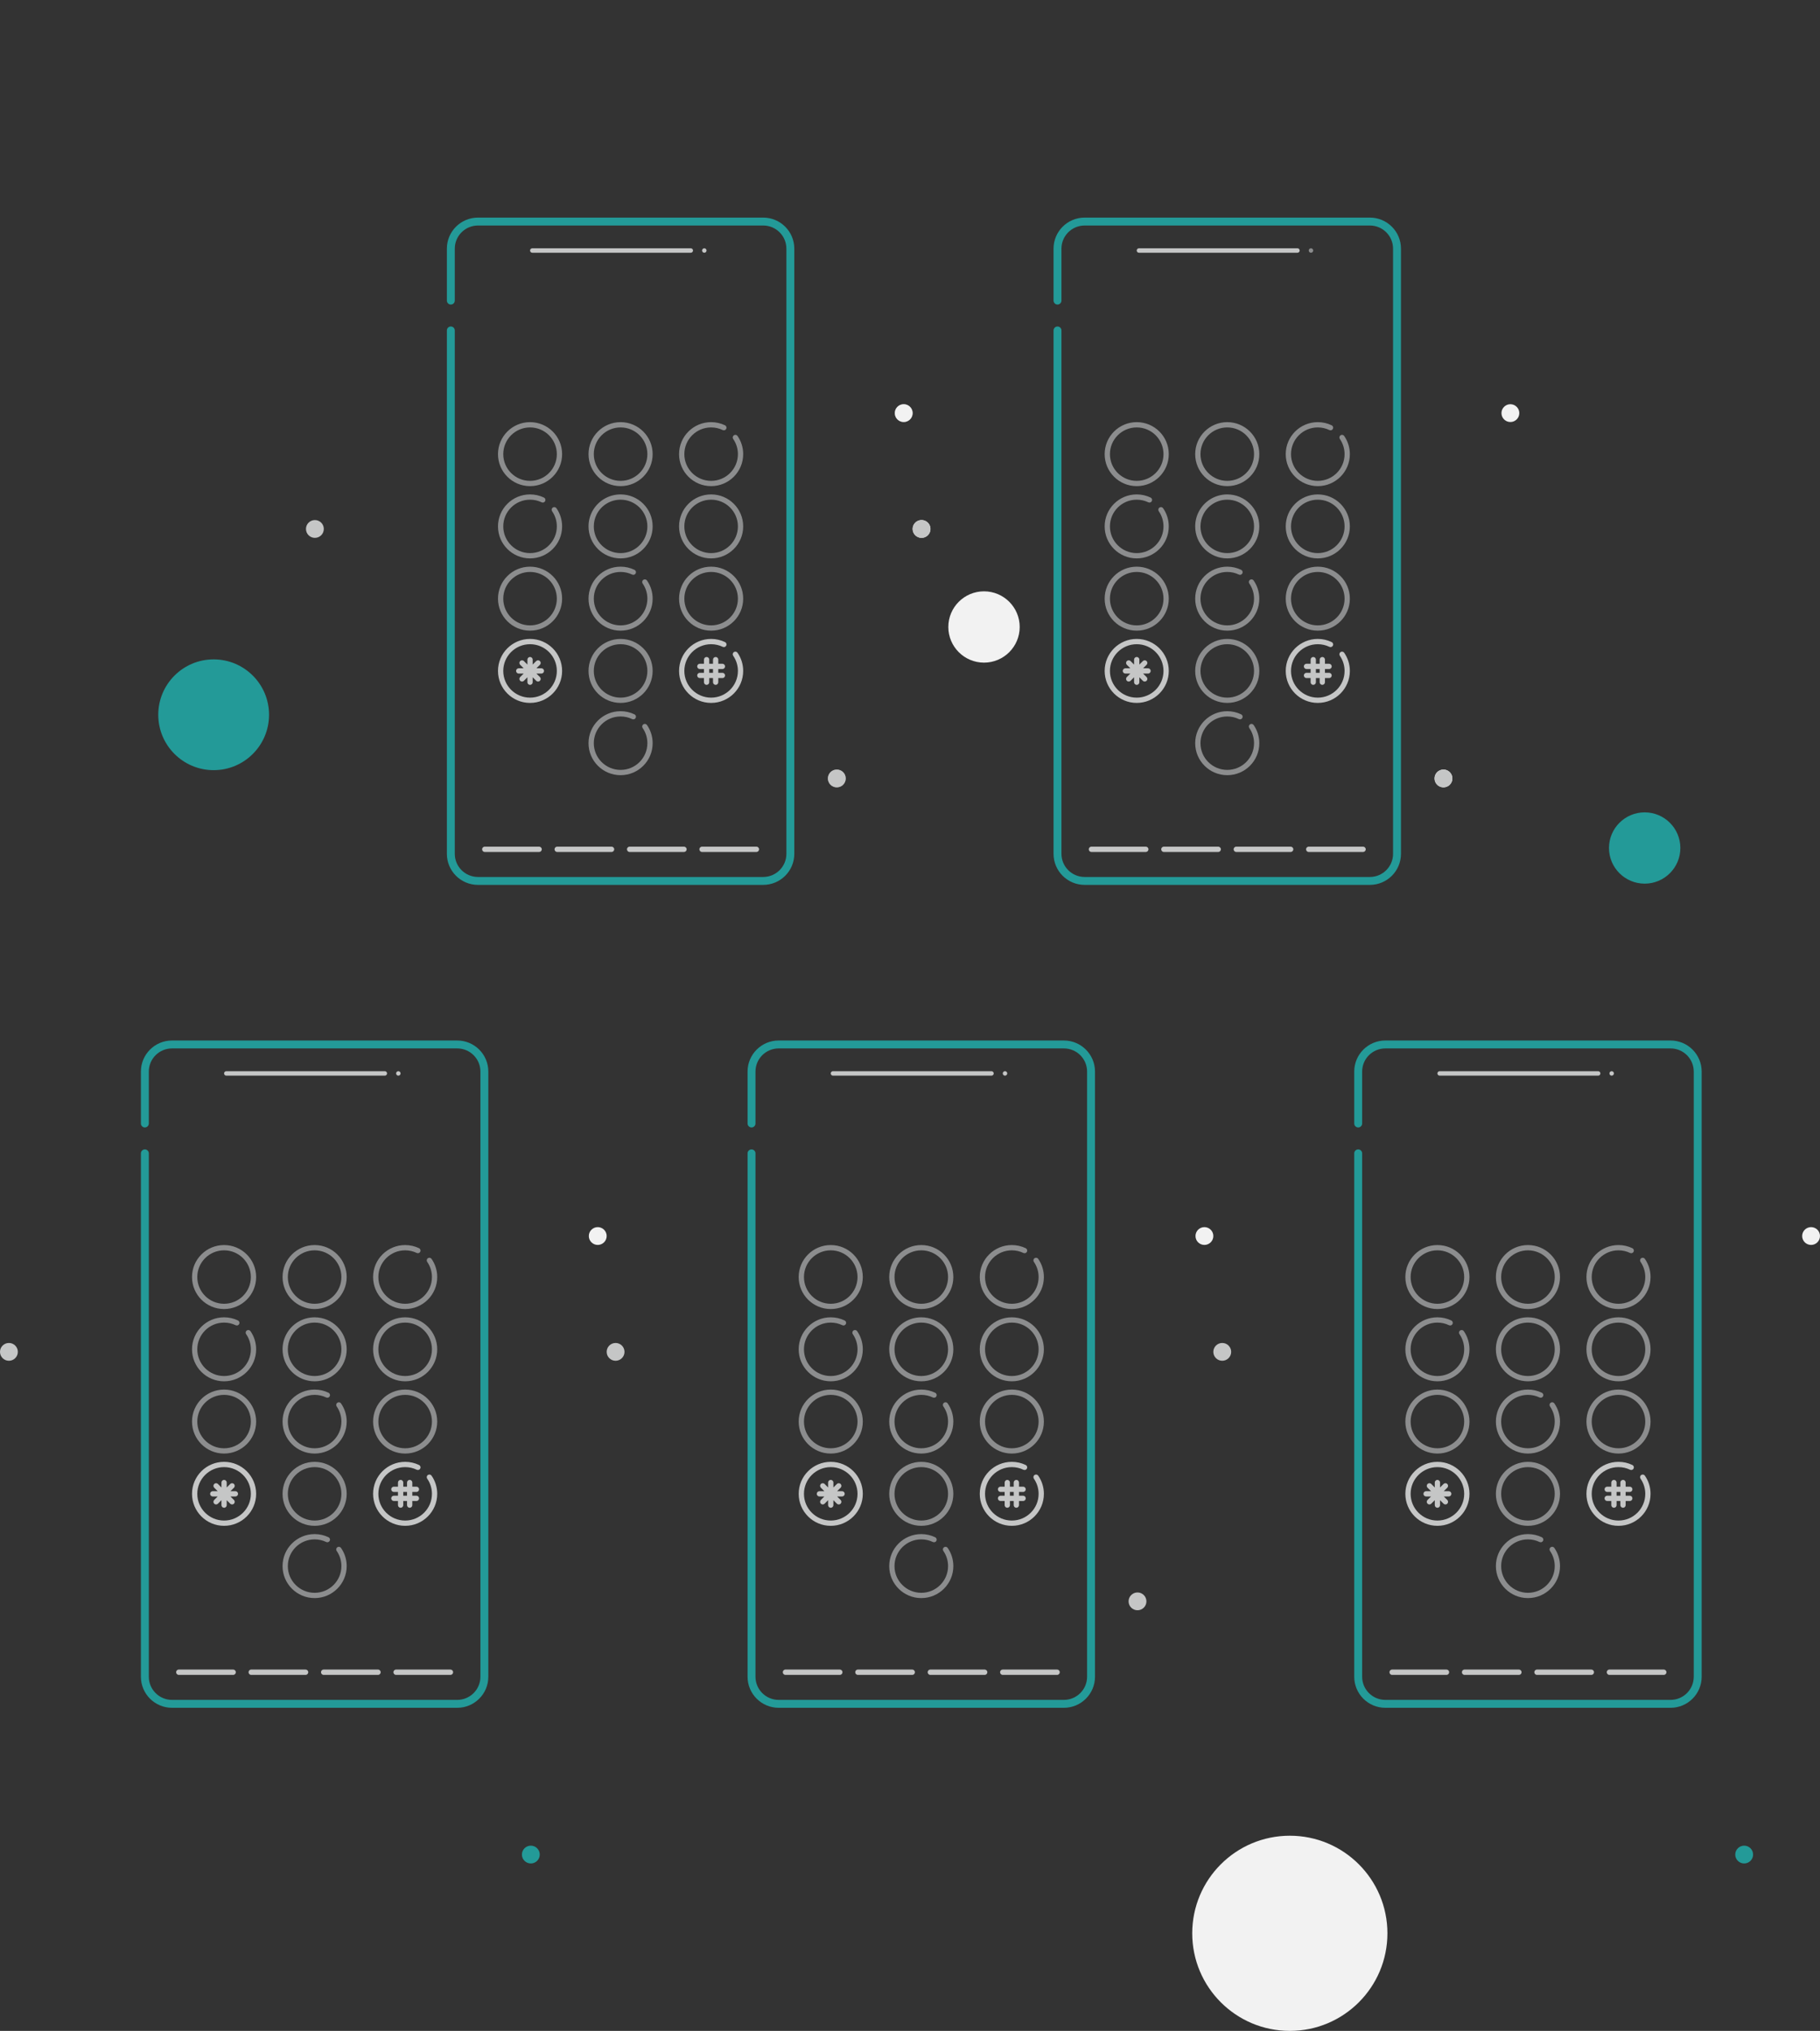 <?xml version="1.0" encoding="UTF-8"?>
<svg width="345px" height="385px" viewBox="0 0 345 385" version="1.1" xmlns="http://www.w3.org/2000/svg" xmlns:xlink="http://www.w3.org/1999/xlink">
    <rect x="0" y="0" width="345" height="385" fill="#333333" stroke="none"/>
    <!-- Generator: Sketch 60 (88103) - https://sketch.com -->
    <title>Illustration / Flow /  Desktop / 5 mobile numbers Activated</title>
    <desc>Created with Sketch.</desc>
    <g id="Illustration-/-Flow-/--Desktop-/-5-mobile-numbers-Activated" stroke="none" stroke-width="1" fill="none" fill-rule="evenodd">
        <path d="M330.625,349.885 C331.559,349.885 332.316,350.641 332.316,351.572 C332.316,352.504 331.559,353.26 330.625,353.26 C329.691,353.26 328.934,352.504 328.934,351.572 C328.934,350.641 329.691,349.885 330.625,349.885 Z M100.625,349.885 C101.559,349.885 102.316,350.641 102.316,351.572 C102.316,352.504 101.559,353.26 100.625,353.26 C99.691,353.26 98.934,352.504 98.934,351.572 C98.934,350.641 99.691,349.885 100.625,349.885 Z M86.67,197.25 C89.927,197.25 92.568,199.885 92.568,203.137 L92.568,203.137 L92.568,317.863 C92.568,321.115 89.927,323.75 86.67,323.75 L86.67,323.75 L32.608,323.75 C29.351,323.75 26.71,321.115 26.71,317.863 L26.71,317.863 L26.71,218.643 C26.71,218.229 27.045,217.893 27.46,217.893 C27.874,217.893 28.21,218.229 28.21,218.643 L28.21,218.643 L28.21,317.863 C28.21,320.285 30.179,322.25 32.608,322.25 L32.608,322.25 L86.67,322.25 C89.099,322.25 91.068,320.285 91.068,317.863 L91.068,317.863 L91.068,203.137 C91.068,200.715 89.099,198.75 86.67,198.75 L86.67,198.75 L32.608,198.75 C30.179,198.75 28.21,200.715 28.21,203.137 L28.21,203.137 L28.21,212.983 C28.21,213.397 27.874,213.733 27.46,213.733 C27.045,213.733 26.71,213.397 26.71,212.983 L26.71,212.983 L26.71,203.137 C26.71,199.885 29.351,197.25 32.608,197.25 L32.608,197.25 Z M201.67,197.25 C204.927,197.25 207.568,199.885 207.568,203.137 L207.568,203.137 L207.568,317.863 C207.568,321.115 204.927,323.75 201.67,323.75 L201.67,323.75 L147.608,323.75 C144.351,323.75 141.71,321.115 141.71,317.863 L141.71,317.863 L141.71,218.643 C141.71,218.229 142.045,217.893 142.46,217.893 C142.874,217.893 143.21,218.229 143.21,218.643 L143.21,218.643 L143.21,317.863 C143.21,320.285 145.179,322.25 147.608,322.25 L147.608,322.25 L201.67,322.25 C204.099,322.25 206.068,320.285 206.068,317.863 L206.068,317.863 L206.068,203.137 C206.068,200.715 204.099,198.75 201.67,198.75 L201.67,198.75 L147.608,198.75 C145.179,198.75 143.21,200.715 143.21,203.137 L143.21,203.137 L143.21,212.983 C143.21,213.397 142.874,213.733 142.46,213.733 C142.045,213.733 141.71,213.397 141.71,212.983 L141.71,212.983 L141.71,203.137 C141.71,199.885 144.351,197.25 147.608,197.25 L147.608,197.25 Z M316.67,197.25 C319.927,197.25 322.568,199.885 322.568,203.137 L322.568,203.137 L322.568,317.863 C322.568,321.115 319.927,323.75 316.67,323.75 L316.67,323.75 L262.608,323.75 C259.351,323.75 256.71,321.115 256.71,317.863 L256.71,317.863 L256.71,218.643 C256.71,218.229 257.045,217.893 257.46,217.893 C257.874,217.893 258.21,218.229 258.21,218.643 L258.21,218.643 L258.21,317.863 C258.21,320.285 260.179,322.25 262.608,322.25 L262.608,322.25 L316.67,322.25 C319.099,322.25 321.068,320.285 321.068,317.863 L321.068,317.863 L321.068,203.137 C321.068,200.715 319.099,198.75 316.67,198.75 L316.67,198.75 L262.608,198.75 C260.179,198.75 258.21,200.715 258.21,203.137 L258.21,203.137 L258.21,212.983 C258.21,213.397 257.874,213.733 257.46,213.733 C257.045,213.733 256.71,213.397 256.71,212.983 L256.71,212.983 L256.71,203.137 C256.71,199.885 259.351,197.25 262.608,197.25 L262.608,197.25 Z M259.67,41.25 C262.927,41.25 265.568,43.885 265.568,47.137 L265.568,47.137 L265.568,161.863 C265.568,165.115 262.927,167.75 259.67,167.75 L259.67,167.75 L205.608,167.75 C202.351,167.75 199.71,165.115 199.71,161.863 L199.71,161.863 L199.71,62.643 C199.71,62.229 200.045,61.893 200.46,61.893 C200.874,61.893 201.21,62.229 201.21,62.643 L201.21,62.643 L201.21,161.863 C201.21,164.285 203.179,166.25 205.608,166.25 L205.608,166.25 L259.67,166.25 C262.099,166.25 264.068,164.285 264.068,161.863 L264.068,161.863 L264.068,47.137 C264.068,44.715 262.099,42.75 259.67,42.75 L259.67,42.75 L205.608,42.75 C203.179,42.75 201.21,44.715 201.21,47.137 L201.21,47.137 L201.21,56.983 C201.21,57.397 200.874,57.733 200.46,57.733 C200.045,57.733 199.71,57.397 199.71,56.983 L199.71,56.983 L199.71,47.137 C199.71,43.885 202.351,41.25 205.608,41.25 L205.608,41.25 Z M144.67,41.25 C147.927,41.25 150.568,43.885 150.568,47.137 L150.568,47.137 L150.568,161.863 C150.568,165.115 147.927,167.75 144.67,167.75 L144.67,167.75 L90.608,167.75 C87.351,167.75 84.71,165.115 84.71,161.863 L84.71,161.863 L84.71,62.643 C84.71,62.229 85.045,61.893 85.46,61.893 C85.874,61.893 86.21,62.229 86.21,62.643 L86.21,62.643 L86.21,161.863 C86.21,164.285 88.179,166.25 90.608,166.25 L90.608,166.25 L144.67,166.25 C147.099,166.25 149.068,164.285 149.068,161.863 L149.068,161.863 L149.068,47.137 C149.068,44.715 147.099,42.75 144.67,42.75 L144.67,42.75 L90.608,42.75 C88.179,42.75 86.21,44.715 86.21,47.137 L86.21,47.137 L86.21,56.983 C86.21,57.397 85.874,57.733 85.46,57.733 C85.045,57.733 84.71,57.397 84.71,56.983 L84.71,56.983 L84.71,47.137 C84.71,43.885 87.351,41.25 90.608,41.25 L90.608,41.25 Z M311.765,154 C315.501,154 318.529,157.025 318.529,160.757 C318.529,164.488 315.501,167.514 311.765,167.514 C308.029,167.514 305,164.488 305,160.757 C305,157.025 308.029,154 311.765,154 Z M40.5,125 C46.299,125 51,129.701 51,135.5 C51,141.299 46.299,146 40.5,146 C34.701,146 30,141.299 30,135.5 C30,129.701 34.701,125 40.5,125 Z" id="Combined-Shape" fill="#239A98"></path>
        <path d="M158.625,145.885 C159.559,145.885 160.316,146.641 160.316,147.572 C160.316,148.504 159.559,149.26 158.625,149.26 C157.691,149.26 156.934,148.504 156.934,147.572 C156.934,146.641 157.691,145.885 158.625,145.885 Z M171.309,76.628 C172.243,76.628 173,77.384 173,78.316 C173,79.248 172.243,80.003 171.309,80.003 C170.375,80.003 169.618,79.248 169.618,78.316 C169.618,77.384 170.375,76.628 171.309,76.628 Z" id="Oval-Copy-14" fill="#8C8D8E"></path>
        <path d="M244.5,348 C254.717,348 263,356.283 263,366.5 C263,376.717 254.717,385 244.5,385 C234.283,385 226,376.717 226,366.5 C226,356.283 234.283,348 244.5,348 Z M228.309,232.628 C229.243,232.628 230,233.384 230,234.316 C230,235.248 229.243,236.003 228.309,236.003 C227.375,236.003 226.618,235.248 226.618,234.316 C226.618,233.384 227.375,232.628 228.309,232.628 Z M113.309,232.628 C114.243,232.628 115,233.384 115,234.316 C115,235.248 114.243,236.003 113.309,236.003 C112.375,236.003 111.618,235.248 111.618,234.316 C111.618,233.384 112.375,232.628 113.309,232.628 Z M343.309,232.628 C344.243,232.628 345,233.384 345,234.316 C345,235.248 344.243,236.003 343.309,236.003 C342.375,236.003 341.618,235.248 341.618,234.316 C341.618,233.384 342.375,232.628 343.309,232.628 Z M273.625,145.885 C274.559,145.885 275.316,146.641 275.316,147.572 C275.316,148.504 274.559,149.26 273.625,149.26 C272.691,149.26 271.934,148.504 271.934,147.572 C271.934,146.641 272.691,145.885 273.625,145.885 Z M186.529,112.101 C190.265,112.101 193.294,115.126 193.294,118.858 C193.294,122.59 190.265,125.615 186.529,125.615 C182.793,125.615 179.765,122.59 179.765,118.858 C179.765,115.126 182.793,112.101 186.529,112.101 Z M174.691,98.588 C175.625,98.588 176.382,99.343 176.382,100.275 C176.382,101.207 175.625,101.963 174.691,101.963 C173.757,101.963 173,101.207 173,100.275 C173,99.343 173.757,98.588 174.691,98.588 Z M286.309,76.628 L286.455,76.635 C287.32,76.708 288,77.433 288,78.316 C288,79.248 287.243,80.003 286.309,80.003 L286.309,80.003 C285.375,80.003 284.618,79.248 284.618,78.316 C284.618,77.384 285.375,76.628 286.309,76.628 Z M171.309,76.628 C172.243,76.628 173,77.384 173,78.316 C173,79.248 172.243,80.003 171.309,80.003 C170.375,80.003 169.618,79.248 169.618,78.316 C169.618,77.384 170.375,76.628 171.309,76.628 Z" id="Combined-Shape" fill="#F2F2F2"></path>
        <path d="M59.639,290.822 C60.563,290.822 61.458,291.028 62.273,291.42 C62.522,291.539 62.627,291.838 62.507,292.087 C62.388,292.336 62.089,292.441 61.84,292.321 C61.16,291.994 60.412,291.822 59.639,291.822 C56.834,291.822 54.561,294.09 54.561,296.887 C54.561,299.684 56.834,301.952 59.639,301.952 C62.444,301.952 64.717,299.684 64.717,296.887 C64.717,295.845 64.401,294.851 63.82,294.012 C63.663,293.785 63.72,293.474 63.947,293.317 C64.174,293.16 64.485,293.216 64.643,293.443 C65.338,294.448 65.717,295.64 65.717,296.887 C65.717,300.237 62.995,302.952 59.639,302.952 C56.283,302.952 53.561,300.237 53.561,296.887 C53.561,293.537 56.283,290.822 59.639,290.822 Z M289.639,290.822 C290.563,290.822 291.458,291.028 292.273,291.42 C292.522,291.539 292.627,291.838 292.507,292.087 C292.388,292.336 292.089,292.441 291.84,292.321 C291.16,291.994 290.412,291.822 289.639,291.822 C286.834,291.822 284.561,294.09 284.561,296.887 C284.561,299.684 286.834,301.952 289.639,301.952 C292.444,301.952 294.717,299.684 294.717,296.887 C294.717,295.845 294.401,294.851 293.82,294.012 C293.663,293.785 293.72,293.474 293.947,293.317 C294.174,293.16 294.485,293.216 294.643,293.443 C295.338,294.448 295.717,295.64 295.717,296.887 C295.717,300.237 292.995,302.952 289.639,302.952 C286.283,302.952 283.561,300.237 283.561,296.887 C283.561,293.537 286.283,290.822 289.639,290.822 Z M174.639,290.822 C175.563,290.822 176.458,291.028 177.273,291.42 C177.522,291.539 177.627,291.838 177.507,292.087 C177.388,292.336 177.089,292.441 176.84,292.321 C176.16,291.994 175.412,291.822 174.639,291.822 C171.834,291.822 169.561,294.09 169.561,296.887 C169.561,299.684 171.834,301.952 174.639,301.952 C177.444,301.952 179.717,299.684 179.717,296.887 C179.717,295.845 179.401,294.851 178.82,294.012 C178.663,293.785 178.72,293.474 178.947,293.317 C179.174,293.16 179.485,293.216 179.643,293.443 C180.338,294.448 180.717,295.64 180.717,296.887 C180.717,300.237 177.995,302.952 174.639,302.952 C171.283,302.952 168.561,300.237 168.561,296.887 C168.561,293.537 171.283,290.822 174.639,290.822 Z M174.639,277.123 C177.995,277.123 180.717,279.838 180.717,283.188 C180.717,286.538 177.995,289.253 174.639,289.253 C171.283,289.253 168.561,286.538 168.561,283.188 C168.561,279.838 171.283,277.123 174.639,277.123 Z M289.639,277.123 C292.995,277.123 295.717,279.838 295.717,283.188 C295.717,286.538 292.995,289.253 289.639,289.253 C286.283,289.253 283.561,286.538 283.561,283.188 C283.561,279.838 286.283,277.123 289.639,277.123 Z M59.639,277.123 C62.995,277.123 65.717,279.838 65.717,283.188 C65.717,286.538 62.995,289.253 59.639,289.253 C56.283,289.253 53.561,286.538 53.561,283.188 C53.561,279.838 56.283,277.123 59.639,277.123 Z M59.639,278.123 C56.834,278.123 54.561,280.391 54.561,283.188 C54.561,285.985 56.834,288.253 59.639,288.253 C62.444,288.253 64.717,285.985 64.717,283.188 C64.717,280.391 62.444,278.123 59.639,278.123 Z M174.639,278.123 C171.834,278.123 169.561,280.391 169.561,283.188 C169.561,285.985 171.834,288.253 174.639,288.253 C177.444,288.253 179.717,285.985 179.717,283.188 C179.717,280.391 177.444,278.123 174.639,278.123 Z M289.639,278.123 C286.834,278.123 284.561,280.391 284.561,283.188 C284.561,285.985 286.834,288.253 289.639,288.253 C292.444,288.253 294.717,285.985 294.717,283.188 C294.717,280.391 292.444,278.123 289.639,278.123 Z M289.639,263.425 C290.563,263.425 291.458,263.631 292.273,264.023 C292.522,264.142 292.627,264.441 292.507,264.69 C292.388,264.939 292.089,265.043 291.84,264.924 C291.16,264.597 290.412,264.425 289.639,264.425 C286.834,264.425 284.561,266.693 284.561,269.49 C284.561,272.287 286.834,274.555 289.639,274.555 C292.444,274.555 294.717,272.287 294.717,269.49 C294.717,268.448 294.401,267.454 293.82,266.615 C293.663,266.388 293.72,266.077 293.947,265.919 C294.174,265.762 294.485,265.819 294.643,266.046 C295.338,267.051 295.717,268.243 295.717,269.49 C295.717,272.84 292.995,275.555 289.639,275.555 C286.283,275.555 283.561,272.84 283.561,269.49 C283.561,266.14 286.283,263.425 289.639,263.425 Z M306.801,263.425 C310.158,263.425 312.879,266.14 312.879,269.49 C312.879,272.84 310.158,275.555 306.801,275.555 C303.445,275.555 300.724,272.84 300.724,269.49 C300.724,266.14 303.445,263.425 306.801,263.425 Z M174.639,263.425 C175.563,263.425 176.458,263.631 177.273,264.023 C177.522,264.142 177.627,264.441 177.507,264.69 C177.388,264.939 177.089,265.043 176.84,264.924 C176.16,264.597 175.412,264.425 174.639,264.425 C171.834,264.425 169.561,266.693 169.561,269.49 C169.561,272.287 171.834,274.555 174.639,274.555 C177.444,274.555 179.717,272.287 179.717,269.49 C179.717,268.448 179.401,267.454 178.82,266.615 C178.663,266.388 178.72,266.077 178.947,265.919 C179.174,265.762 179.485,265.819 179.643,266.046 C180.338,267.051 180.717,268.243 180.717,269.49 C180.717,272.84 177.995,275.555 174.639,275.555 C171.283,275.555 168.561,272.84 168.561,269.49 C168.561,266.14 171.283,263.425 174.639,263.425 Z M191.801,263.425 C195.158,263.425 197.879,266.14 197.879,269.49 C197.879,272.84 195.158,275.555 191.801,275.555 C188.445,275.555 185.724,272.84 185.724,269.49 C185.724,266.14 188.445,263.425 191.801,263.425 Z M157.477,263.425 C160.833,263.425 163.554,266.14 163.554,269.49 C163.554,272.84 160.833,275.555 157.477,275.555 C154.12,275.555 151.399,272.84 151.399,269.49 C151.399,266.14 154.12,263.425 157.477,263.425 Z M42.477,263.425 C45.833,263.425 48.554,266.14 48.554,269.49 C48.554,272.84 45.833,275.555 42.477,275.555 C39.12,275.555 36.399,272.84 36.399,269.49 C36.399,266.14 39.12,263.425 42.477,263.425 Z M76.801,263.425 C80.158,263.425 82.879,266.14 82.879,269.49 C82.879,272.84 80.158,275.555 76.801,275.555 C73.445,275.555 70.724,272.84 70.724,269.49 C70.724,266.14 73.445,263.425 76.801,263.425 Z M272.477,263.425 C275.833,263.425 278.554,266.14 278.554,269.49 C278.554,272.84 275.833,275.555 272.477,275.555 C269.12,275.555 266.399,272.84 266.399,269.49 C266.399,266.14 269.12,263.425 272.477,263.425 Z M59.639,263.425 C60.563,263.425 61.458,263.631 62.273,264.023 C62.522,264.142 62.627,264.441 62.507,264.69 C62.388,264.939 62.089,265.043 61.84,264.924 C61.16,264.597 60.412,264.425 59.639,264.425 C56.834,264.425 54.561,266.693 54.561,269.49 C54.561,272.287 56.834,274.555 59.639,274.555 C62.444,274.555 64.717,272.287 64.717,269.49 C64.717,268.448 64.401,267.454 63.82,266.615 C63.663,266.388 63.72,266.077 63.947,265.919 C64.174,265.762 64.485,265.819 64.643,266.046 C65.338,267.051 65.717,268.243 65.717,269.49 C65.717,272.84 62.995,275.555 59.639,275.555 C56.283,275.555 53.561,272.84 53.561,269.49 C53.561,266.14 56.283,263.425 59.639,263.425 Z M191.801,264.425 C188.997,264.425 186.724,266.693 186.724,269.49 C186.724,272.287 188.997,274.555 191.801,274.555 C194.606,274.555 196.879,272.287 196.879,269.49 C196.879,266.693 194.606,264.425 191.801,264.425 Z M157.477,264.425 C154.672,264.425 152.399,266.693 152.399,269.49 C152.399,272.287 154.672,274.555 157.477,274.555 C160.281,274.555 162.554,272.287 162.554,269.49 C162.554,266.693 160.281,264.425 157.477,264.425 Z M42.477,264.425 C39.672,264.425 37.399,266.693 37.399,269.49 C37.399,272.287 39.672,274.555 42.477,274.555 C45.281,274.555 47.554,272.287 47.554,269.49 C47.554,266.693 45.281,264.425 42.477,264.425 Z M76.801,264.425 C73.997,264.425 71.724,266.693 71.724,269.49 C71.724,272.287 73.997,274.555 76.801,274.555 C79.606,274.555 81.879,272.287 81.879,269.49 C81.879,266.693 79.606,264.425 76.801,264.425 Z M272.477,264.425 C269.672,264.425 267.399,266.693 267.399,269.49 C267.399,272.287 269.672,274.555 272.477,274.555 C275.281,274.555 277.554,272.287 277.554,269.49 C277.554,266.693 275.281,264.425 272.477,264.425 Z M306.801,264.425 C303.997,264.425 301.724,266.693 301.724,269.49 C301.724,272.287 303.997,274.555 306.801,274.555 C309.606,274.555 311.879,272.287 311.879,269.49 C311.879,266.693 309.606,264.425 306.801,264.425 Z M174.639,249.726 C177.995,249.726 180.717,252.441 180.717,255.791 C180.717,259.141 177.995,261.856 174.639,261.856 C171.283,261.856 168.561,259.141 168.561,255.791 C168.561,254.816 168.792,253.874 169.229,253.025 C170.262,251.016 172.336,249.726 174.639,249.726 Z M272.477,249.726 C273.401,249.726 274.296,249.932 275.111,250.324 C275.36,250.444 275.465,250.742 275.345,250.991 C275.225,251.24 274.927,251.345 274.678,251.225 C273.997,250.898 273.25,250.726 272.477,250.726 C269.672,250.726 267.399,252.994 267.399,255.791 C267.399,258.588 269.672,260.856 272.477,260.856 C275.281,260.856 277.554,258.588 277.554,255.791 C277.554,254.749 277.239,253.755 276.658,252.917 C276.501,252.69 276.558,252.378 276.785,252.221 C277.012,252.064 277.323,252.12 277.48,252.347 C278.176,253.352 278.554,254.544 278.554,255.791 C278.554,259.141 275.833,261.856 272.477,261.856 C269.12,261.856 266.399,259.141 266.399,255.791 C266.399,252.441 269.12,249.726 272.477,249.726 Z M306.801,249.726 C310.158,249.726 312.879,252.441 312.879,255.791 C312.879,259.141 310.158,261.856 306.801,261.856 C303.445,261.856 300.724,259.141 300.724,255.791 C300.724,252.441 303.445,249.726 306.801,249.726 Z M289.639,249.726 C292.995,249.726 295.717,252.441 295.717,255.791 C295.717,259.141 292.995,261.856 289.639,261.856 C286.283,261.856 283.561,259.141 283.561,255.791 C283.561,254.816 283.792,253.874 284.229,253.025 C285.262,251.016 287.336,249.726 289.639,249.726 Z M191.801,249.726 C195.158,249.726 197.879,252.441 197.879,255.791 C197.879,259.141 195.158,261.856 191.801,261.856 C188.445,261.856 185.724,259.141 185.724,255.791 C185.724,252.441 188.445,249.726 191.801,249.726 Z M157.477,249.726 C158.401,249.726 159.296,249.932 160.111,250.324 C160.36,250.444 160.465,250.742 160.345,250.991 C160.225,251.24 159.927,251.345 159.678,251.225 C158.997,250.898 158.25,250.726 157.477,250.726 C154.672,250.726 152.399,252.994 152.399,255.791 C152.399,258.588 154.672,260.856 157.477,260.856 C160.281,260.856 162.554,258.588 162.554,255.791 C162.554,254.749 162.239,253.755 161.658,252.917 C161.501,252.69 161.558,252.378 161.785,252.221 C162.012,252.064 162.323,252.12 162.48,252.347 C163.176,253.352 163.554,254.544 163.554,255.791 C163.554,259.141 160.833,261.856 157.477,261.856 C154.12,261.856 151.399,259.141 151.399,255.791 C151.399,252.441 154.12,249.726 157.477,249.726 Z M42.477,249.726 C43.401,249.726 44.296,249.932 45.111,250.324 C45.36,250.444 45.465,250.742 45.345,250.991 C45.225,251.24 44.927,251.345 44.678,251.225 C43.997,250.898 43.25,250.726 42.477,250.726 C39.672,250.726 37.399,252.994 37.399,255.791 C37.399,258.588 39.672,260.856 42.477,260.856 C45.281,260.856 47.554,258.588 47.554,255.791 C47.554,254.749 47.239,253.755 46.658,252.917 C46.501,252.69 46.558,252.378 46.785,252.221 C47.012,252.064 47.323,252.12 47.48,252.347 C48.176,253.352 48.554,254.544 48.554,255.791 C48.554,259.141 45.833,261.856 42.477,261.856 C39.12,261.856 36.399,259.141 36.399,255.791 C36.399,252.441 39.12,249.726 42.477,249.726 Z M76.801,249.726 C80.158,249.726 82.879,252.441 82.879,255.791 C82.879,259.141 80.158,261.856 76.801,261.856 C73.445,261.856 70.724,259.141 70.724,255.791 C70.724,252.441 73.445,249.726 76.801,249.726 Z M59.639,249.726 C62.995,249.726 65.717,252.441 65.717,255.791 C65.717,259.141 62.995,261.856 59.639,261.856 C56.283,261.856 53.561,259.141 53.561,255.791 C53.561,254.816 53.792,253.874 54.229,253.025 C55.262,251.016 57.336,249.726 59.639,249.726 Z M174.639,250.726 C172.714,250.726 170.981,251.804 170.118,253.482 C169.754,254.191 169.561,254.977 169.561,255.791 C169.561,258.588 171.834,260.856 174.639,260.856 C177.444,260.856 179.717,258.588 179.717,255.791 C179.717,252.994 177.444,250.726 174.639,250.726 Z M306.801,250.726 C303.997,250.726 301.724,252.994 301.724,255.791 C301.724,258.588 303.997,260.856 306.801,260.856 C309.606,260.856 311.879,258.588 311.879,255.791 C311.879,252.994 309.606,250.726 306.801,250.726 Z M289.639,250.726 C287.714,250.726 285.981,251.804 285.118,253.482 C284.754,254.191 284.561,254.977 284.561,255.791 C284.561,258.588 286.834,260.856 289.639,260.856 C292.444,260.856 294.717,258.588 294.717,255.791 C294.717,252.994 292.444,250.726 289.639,250.726 Z M76.801,250.726 C73.997,250.726 71.724,252.994 71.724,255.791 C71.724,258.588 73.997,260.856 76.801,260.856 C79.606,260.856 81.879,258.588 81.879,255.791 C81.879,252.994 79.606,250.726 76.801,250.726 Z M59.639,250.726 C57.714,250.726 55.981,251.804 55.118,253.482 C54.754,254.191 54.561,254.977 54.561,255.791 C54.561,258.588 56.834,260.856 59.639,260.856 C62.444,260.856 64.717,258.588 64.717,255.791 C64.717,252.994 62.444,250.726 59.639,250.726 Z M191.801,250.726 C188.997,250.726 186.724,252.994 186.724,255.791 C186.724,258.588 188.997,260.856 191.801,260.856 C194.606,260.856 196.879,258.588 196.879,255.791 C196.879,252.994 194.606,250.726 191.801,250.726 Z M174.639,236.027 C177.995,236.027 180.717,238.743 180.717,242.092 C180.717,245.442 177.995,248.158 174.639,248.158 C171.283,248.158 168.561,245.442 168.561,242.092 C168.561,238.743 171.283,236.027 174.639,236.027 Z M59.639,236.027 C62.995,236.027 65.717,238.743 65.717,242.092 C65.717,245.442 62.995,248.158 59.639,248.158 C56.283,248.158 53.561,245.442 53.561,242.092 C53.561,238.743 56.283,236.027 59.639,236.027 Z M42.477,236.027 C45.833,236.027 48.554,238.743 48.554,242.092 C48.554,245.442 45.833,248.158 42.477,248.158 C39.12,248.158 36.399,245.442 36.399,242.092 C36.399,238.743 39.12,236.027 42.477,236.027 Z M157.477,236.027 C160.833,236.027 163.554,238.743 163.554,242.092 C163.554,245.442 160.833,248.158 157.477,248.158 C154.12,248.158 151.399,245.442 151.399,242.092 C151.399,238.743 154.12,236.027 157.477,236.027 Z M191.801,236.027 C192.725,236.027 193.621,236.234 194.436,236.625 C194.685,236.745 194.789,237.044 194.67,237.293 C194.55,237.541 194.251,237.646 194.002,237.527 C193.322,237.2 192.574,237.027 191.801,237.027 C188.997,237.027 186.724,239.295 186.724,242.092 C186.724,244.89 188.997,247.158 191.801,247.158 C194.606,247.158 196.879,244.89 196.879,242.092 C196.879,241.05 196.563,240.057 195.983,239.218 C195.826,238.991 195.882,238.679 196.109,238.522 C196.336,238.365 196.648,238.422 196.805,238.649 C197.501,239.653 197.879,240.845 197.879,242.092 C197.879,245.442 195.158,248.158 191.801,248.158 C188.445,248.158 185.724,245.442 185.724,242.092 C185.724,238.743 188.445,236.027 191.801,236.027 Z M306.801,236.027 C307.725,236.027 308.621,236.234 309.436,236.625 C309.685,236.745 309.789,237.044 309.67,237.293 C309.55,237.541 309.251,237.646 309.002,237.527 C308.322,237.2 307.574,237.027 306.801,237.027 C303.997,237.027 301.724,239.295 301.724,242.092 C301.724,244.89 303.997,247.158 306.801,247.158 C309.606,247.158 311.879,244.89 311.879,242.092 C311.879,241.05 311.563,240.057 310.983,239.218 C310.826,238.991 310.882,238.679 311.109,238.522 C311.336,238.365 311.648,238.422 311.805,238.649 C312.501,239.653 312.879,240.845 312.879,242.092 C312.879,245.442 310.158,248.158 306.801,248.158 C303.445,248.158 300.724,245.442 300.724,242.092 C300.724,238.743 303.445,236.027 306.801,236.027 Z M272.477,236.027 C275.833,236.027 278.554,238.743 278.554,242.092 C278.554,245.442 275.833,248.158 272.477,248.158 C269.12,248.158 266.399,245.442 266.399,242.092 C266.399,238.743 269.12,236.027 272.477,236.027 Z M289.639,236.027 C292.995,236.027 295.717,238.743 295.717,242.092 C295.717,245.442 292.995,248.158 289.639,248.158 C286.283,248.158 283.561,245.442 283.561,242.092 C283.561,238.743 286.283,236.027 289.639,236.027 Z M76.801,236.027 C77.725,236.027 78.621,236.234 79.436,236.625 C79.685,236.745 79.789,237.044 79.67,237.293 C79.55,237.541 79.251,237.646 79.002,237.527 C78.322,237.2 77.574,237.027 76.801,237.027 C73.997,237.027 71.724,239.295 71.724,242.092 C71.724,244.89 73.997,247.158 76.801,247.158 C79.606,247.158 81.879,244.89 81.879,242.092 C81.879,241.05 81.563,240.057 80.983,239.218 C80.826,238.991 80.882,238.679 81.109,238.522 C81.336,238.365 81.648,238.422 81.805,238.649 C82.501,239.653 82.879,240.845 82.879,242.092 C82.879,245.442 80.158,248.158 76.801,248.158 C73.445,248.158 70.724,245.442 70.724,242.092 C70.724,238.743 73.445,236.027 76.801,236.027 Z M272.477,237.027 C269.672,237.027 267.399,239.295 267.399,242.092 C267.399,244.89 269.672,247.158 272.477,247.158 C275.281,247.158 277.554,244.89 277.554,242.092 C277.554,239.295 275.281,237.027 272.477,237.027 Z M289.639,237.027 C286.834,237.027 284.561,239.295 284.561,242.092 C284.561,244.89 286.834,247.158 289.639,247.158 C292.444,247.158 294.717,244.89 294.717,242.092 C294.717,239.295 292.444,237.027 289.639,237.027 Z M59.639,237.027 C56.834,237.027 54.561,239.295 54.561,242.092 C54.561,244.89 56.834,247.158 59.639,247.158 C62.444,247.158 64.717,244.89 64.717,242.092 C64.717,239.295 62.444,237.027 59.639,237.027 Z M42.477,237.027 C39.672,237.027 37.399,239.295 37.399,242.092 C37.399,244.89 39.672,247.158 42.477,247.158 C45.281,247.158 47.554,244.89 47.554,242.092 C47.554,239.295 45.281,237.027 42.477,237.027 Z M157.477,237.027 C154.672,237.027 152.399,239.295 152.399,242.092 C152.399,244.89 154.672,247.158 157.477,247.158 C160.281,247.158 162.554,244.89 162.554,242.092 C162.554,239.295 160.281,237.027 157.477,237.027 Z M174.639,237.027 C171.834,237.027 169.561,239.295 169.561,242.092 C169.561,244.89 171.834,247.158 174.639,247.158 C177.444,247.158 179.717,244.89 179.717,242.092 C179.717,239.295 177.444,237.027 174.639,237.027 Z M232.639,134.822 C233.563,134.822 234.458,135.028 235.273,135.42 C235.522,135.539 235.627,135.838 235.507,136.087 C235.388,136.336 235.089,136.441 234.84,136.321 C234.16,135.994 233.412,135.822 232.639,135.822 C229.834,135.822 227.561,138.09 227.561,140.887 C227.561,143.684 229.834,145.952 232.639,145.952 C235.444,145.952 237.717,143.684 237.717,140.887 C237.717,139.845 237.401,138.851 236.82,138.012 C236.663,137.785 236.72,137.474 236.947,137.317 C237.174,137.16 237.485,137.216 237.643,137.443 C238.338,138.448 238.717,139.64 238.717,140.887 C238.717,144.237 235.995,146.952 232.639,146.952 C229.283,146.952 226.561,144.237 226.561,140.887 C226.561,137.537 229.283,134.822 232.639,134.822 Z M117.639,134.822 C118.563,134.822 119.458,135.028 120.273,135.42 C120.522,135.539 120.627,135.838 120.507,136.087 C120.388,136.336 120.089,136.441 119.84,136.321 C119.16,135.994 118.412,135.822 117.639,135.822 C114.834,135.822 112.561,138.09 112.561,140.887 C112.561,143.684 114.834,145.952 117.639,145.952 C120.444,145.952 122.717,143.684 122.717,140.887 C122.717,139.845 122.401,138.851 121.82,138.012 C121.663,137.785 121.72,137.474 121.947,137.317 C122.174,137.16 122.485,137.216 122.643,137.443 C123.338,138.448 123.717,139.64 123.717,140.887 C123.717,144.237 120.995,146.952 117.639,146.952 C114.283,146.952 111.561,144.237 111.561,140.887 C111.561,137.537 114.283,134.822 117.639,134.822 Z M232.639,121.123 C235.995,121.123 238.717,123.838 238.717,127.188 C238.717,130.538 235.995,133.253 232.639,133.253 C229.283,133.253 226.561,130.538 226.561,127.188 C226.561,123.838 229.283,121.123 232.639,121.123 Z M117.639,121.123 C120.995,121.123 123.717,123.838 123.717,127.188 C123.717,130.538 120.995,133.253 117.639,133.253 C114.283,133.253 111.561,130.538 111.561,127.188 C111.561,123.838 114.283,121.123 117.639,121.123 Z M117.639,122.123 C114.834,122.123 112.561,124.391 112.561,127.188 C112.561,129.985 114.834,132.253 117.639,132.253 C120.444,132.253 122.717,129.985 122.717,127.188 C122.717,124.391 120.444,122.123 117.639,122.123 Z M232.639,122.123 C229.834,122.123 227.561,124.391 227.561,127.188 C227.561,129.985 229.834,132.253 232.639,132.253 C235.444,132.253 237.717,129.985 237.717,127.188 C237.717,124.391 235.444,122.123 232.639,122.123 Z M249.801,107.425 C253.158,107.425 255.879,110.14 255.879,113.49 C255.879,116.84 253.158,119.555 249.801,119.555 C246.445,119.555 243.724,116.84 243.724,113.49 C243.724,110.14 246.445,107.425 249.801,107.425 Z M215.477,107.425 C218.833,107.425 221.554,110.14 221.554,113.49 C221.554,116.84 218.833,119.555 215.477,119.555 C212.12,119.555 209.399,116.84 209.399,113.49 C209.399,110.14 212.12,107.425 215.477,107.425 Z M232.639,107.425 C233.563,107.425 234.458,107.631 235.273,108.023 C235.522,108.142 235.627,108.441 235.507,108.69 C235.388,108.939 235.089,109.043 234.84,108.924 C234.16,108.597 233.412,108.425 232.639,108.425 C229.834,108.425 227.561,110.693 227.561,113.49 C227.561,116.287 229.834,118.555 232.639,118.555 C235.444,118.555 237.717,116.287 237.717,113.49 C237.717,112.448 237.401,111.454 236.82,110.615 C236.663,110.388 236.72,110.077 236.947,109.919 C237.174,109.762 237.485,109.819 237.643,110.046 C238.338,111.051 238.717,112.243 238.717,113.49 C238.717,116.84 235.995,119.555 232.639,119.555 C229.283,119.555 226.561,116.84 226.561,113.49 C226.561,110.14 229.283,107.425 232.639,107.425 Z M100.477,107.425 C103.833,107.425 106.554,110.14 106.554,113.49 C106.554,116.84 103.833,119.555 100.477,119.555 C97.12,119.555 94.399,116.84 94.399,113.49 C94.399,110.14 97.12,107.425 100.477,107.425 Z M117.639,107.425 C118.563,107.425 119.458,107.631 120.273,108.023 C120.522,108.142 120.627,108.441 120.507,108.69 C120.388,108.939 120.089,109.043 119.84,108.924 C119.16,108.597 118.412,108.425 117.639,108.425 C114.834,108.425 112.561,110.693 112.561,113.49 C112.561,116.287 114.834,118.555 117.639,118.555 C120.444,118.555 122.717,116.287 122.717,113.49 C122.717,112.448 122.401,111.454 121.82,110.615 C121.663,110.388 121.72,110.077 121.947,109.919 C122.174,109.762 122.485,109.819 122.643,110.046 C123.338,111.051 123.717,112.243 123.717,113.49 C123.717,116.84 120.995,119.555 117.639,119.555 C114.283,119.555 111.561,116.84 111.561,113.49 C111.561,110.14 114.283,107.425 117.639,107.425 Z M134.801,107.425 C138.158,107.425 140.879,110.14 140.879,113.49 C140.879,116.84 138.158,119.555 134.801,119.555 C131.445,119.555 128.724,116.84 128.724,113.49 C128.724,110.14 131.445,107.425 134.801,107.425 Z M134.801,108.425 C131.997,108.425 129.724,110.693 129.724,113.49 C129.724,116.287 131.997,118.555 134.801,118.555 C137.606,118.555 139.879,116.287 139.879,113.49 C139.879,110.693 137.606,108.425 134.801,108.425 Z M100.477,108.425 C97.672,108.425 95.399,110.693 95.399,113.49 C95.399,116.287 97.672,118.555 100.477,118.555 C103.281,118.555 105.554,116.287 105.554,113.49 C105.554,110.693 103.281,108.425 100.477,108.425 Z M249.801,108.425 C246.997,108.425 244.724,110.693 244.724,113.49 C244.724,116.287 246.997,118.555 249.801,118.555 C252.606,118.555 254.879,116.287 254.879,113.49 C254.879,110.693 252.606,108.425 249.801,108.425 Z M215.477,108.425 C212.672,108.425 210.399,110.693 210.399,113.49 C210.399,116.287 212.672,118.555 215.477,118.555 C218.281,118.555 220.554,116.287 220.554,113.49 C220.554,110.693 218.281,108.425 215.477,108.425 Z M100.477,93.726 C101.401,93.726 102.296,93.932 103.111,94.324 C103.36,94.444 103.465,94.742 103.345,94.991 C103.225,95.24 102.927,95.345 102.678,95.225 C101.997,94.898 101.25,94.726 100.477,94.726 C97.672,94.726 95.399,96.994 95.399,99.791 C95.399,102.588 97.672,104.856 100.477,104.856 C103.281,104.856 105.554,102.588 105.554,99.791 C105.554,98.749 105.239,97.755 104.658,96.917 C104.501,96.69 104.558,96.378 104.785,96.221 C105.012,96.064 105.323,96.12 105.48,96.347 C106.176,97.352 106.554,98.544 106.554,99.791 C106.554,103.141 103.833,105.856 100.477,105.856 C97.12,105.856 94.399,103.141 94.399,99.791 C94.399,96.441 97.12,93.726 100.477,93.726 Z M134.801,93.726 C138.158,93.726 140.879,96.441 140.879,99.791 C140.879,103.141 138.158,105.856 134.801,105.856 C131.445,105.856 128.724,103.141 128.724,99.791 C128.724,96.441 131.445,93.726 134.801,93.726 Z M215.477,93.726 C216.401,93.726 217.296,93.932 218.111,94.324 C218.36,94.444 218.465,94.742 218.345,94.991 C218.225,95.24 217.927,95.345 217.678,95.225 C216.997,94.898 216.25,94.726 215.477,94.726 C212.672,94.726 210.399,96.994 210.399,99.791 C210.399,102.588 212.672,104.856 215.477,104.856 C218.281,104.856 220.554,102.588 220.554,99.791 C220.554,98.749 220.239,97.755 219.658,96.917 C219.501,96.69 219.558,96.378 219.785,96.221 C220.012,96.064 220.323,96.12 220.48,96.347 C221.176,97.352 221.554,98.544 221.554,99.791 C221.554,103.141 218.833,105.856 215.477,105.856 C212.12,105.856 209.399,103.141 209.399,99.791 C209.399,96.441 212.12,93.726 215.477,93.726 Z M249.801,93.726 C253.158,93.726 255.879,96.441 255.879,99.791 C255.879,103.141 253.158,105.856 249.801,105.856 C246.445,105.856 243.724,103.141 243.724,99.791 C243.724,96.441 246.445,93.726 249.801,93.726 Z M232.639,93.726 C235.995,93.726 238.717,96.441 238.717,99.791 C238.717,103.141 235.995,105.856 232.639,105.856 C229.283,105.856 226.561,103.141 226.561,99.791 C226.561,98.816 226.792,97.874 227.229,97.025 C228.262,95.016 230.336,93.726 232.639,93.726 Z M117.639,93.726 C120.995,93.726 123.717,96.441 123.717,99.791 C123.717,103.141 120.995,105.856 117.639,105.856 C114.283,105.856 111.561,103.141 111.561,99.791 C111.561,98.816 111.792,97.874 112.229,97.025 C113.262,95.016 115.336,93.726 117.639,93.726 Z M117.639,94.726 C115.714,94.726 113.981,95.804 113.118,97.482 C112.754,98.191 112.561,98.977 112.561,99.791 C112.561,102.588 114.834,104.856 117.639,104.856 C120.444,104.856 122.717,102.588 122.717,99.791 C122.717,96.994 120.444,94.726 117.639,94.726 Z M232.639,94.726 C230.714,94.726 228.981,95.804 228.118,97.482 C227.754,98.191 227.561,98.977 227.561,99.791 C227.561,102.588 229.834,104.856 232.639,104.856 C235.444,104.856 237.717,102.588 237.717,99.791 C237.717,96.994 235.444,94.726 232.639,94.726 Z M249.801,94.726 C246.997,94.726 244.724,96.994 244.724,99.791 C244.724,102.588 246.997,104.856 249.801,104.856 C252.606,104.856 254.879,102.588 254.879,99.791 C254.879,96.994 252.606,94.726 249.801,94.726 Z M134.801,94.726 C131.997,94.726 129.724,96.994 129.724,99.791 C129.724,102.588 131.997,104.856 134.801,104.856 C137.606,104.856 139.879,102.588 139.879,99.791 C139.879,96.994 137.606,94.726 134.801,94.726 Z M215.477,80.027 C218.833,80.027 221.554,82.743 221.554,86.092 C221.554,89.442 218.833,92.158 215.477,92.158 C212.12,92.158 209.399,89.442 209.399,86.092 C209.399,82.743 212.12,80.027 215.477,80.027 Z M117.639,80.027 C120.995,80.027 123.717,82.743 123.717,86.092 C123.717,89.442 120.995,92.158 117.639,92.158 C114.283,92.158 111.561,89.442 111.561,86.092 C111.561,82.743 114.283,80.027 117.639,80.027 Z M100.477,80.027 C103.833,80.027 106.554,82.743 106.554,86.092 C106.554,89.442 103.833,92.158 100.477,92.158 C97.12,92.158 94.399,89.442 94.399,86.092 C94.399,82.743 97.12,80.027 100.477,80.027 Z M232.639,80.027 C235.995,80.027 238.717,82.743 238.717,86.092 C238.717,89.442 235.995,92.158 232.639,92.158 C229.283,92.158 226.561,89.442 226.561,86.092 C226.561,82.743 229.283,80.027 232.639,80.027 Z M134.801,80.027 C135.725,80.027 136.621,80.234 137.436,80.625 C137.685,80.745 137.789,81.044 137.67,81.293 C137.55,81.541 137.251,81.646 137.002,81.527 C136.322,81.2 135.574,81.027 134.801,81.027 C131.997,81.027 129.724,83.295 129.724,86.092 C129.724,88.89 131.997,91.158 134.801,91.158 C137.606,91.158 139.879,88.89 139.879,86.092 C139.879,85.05 139.563,84.057 138.983,83.218 C138.826,82.991 138.882,82.679 139.109,82.522 C139.336,82.365 139.648,82.422 139.805,82.649 C140.501,83.653 140.879,84.845 140.879,86.092 C140.879,89.442 138.158,92.158 134.801,92.158 C131.445,92.158 128.724,89.442 128.724,86.092 C128.724,82.743 131.445,80.027 134.801,80.027 Z M249.801,80.027 C250.725,80.027 251.621,80.234 252.436,80.625 C252.685,80.745 252.789,81.044 252.67,81.293 C252.55,81.541 252.251,81.646 252.002,81.527 C251.322,81.2 250.574,81.027 249.801,81.027 C246.997,81.027 244.724,83.295 244.724,86.092 C244.724,88.89 246.997,91.158 249.801,91.158 C252.606,91.158 254.879,88.89 254.879,86.092 C254.879,85.05 254.563,84.057 253.983,83.218 C253.826,82.991 253.882,82.679 254.109,82.522 C254.336,82.365 254.648,82.422 254.805,82.649 C255.501,83.653 255.879,84.845 255.879,86.092 C255.879,89.442 253.158,92.158 249.801,92.158 C246.445,92.158 243.724,89.442 243.724,86.092 C243.724,82.743 246.445,80.027 249.801,80.027 Z M215.477,81.027 C212.672,81.027 210.399,83.295 210.399,86.092 C210.399,88.89 212.672,91.158 215.477,91.158 C218.281,91.158 220.554,88.89 220.554,86.092 C220.554,83.295 218.281,81.027 215.477,81.027 Z M232.639,81.027 C229.834,81.027 227.561,83.295 227.561,86.092 C227.561,88.89 229.834,91.158 232.639,91.158 C235.444,91.158 237.717,88.89 237.717,86.092 C237.717,83.295 235.444,81.027 232.639,81.027 Z M117.639,81.027 C114.834,81.027 112.561,83.295 112.561,86.092 C112.561,88.89 114.834,91.158 117.639,91.158 C120.444,91.158 122.717,88.89 122.717,86.092 C122.717,83.295 120.444,81.027 117.639,81.027 Z M100.477,81.027 C97.672,81.027 95.399,83.295 95.399,86.092 C95.399,88.89 97.672,91.158 100.477,91.158 C103.281,91.158 105.554,88.89 105.554,86.092 C105.554,83.295 103.281,81.027 100.477,81.027 Z M248.508,47.068 C248.742,47.068 248.932,47.257 248.932,47.49 C248.932,47.723 248.742,47.912 248.508,47.912 C248.275,47.912 248.085,47.723 248.085,47.49 C248.085,47.257 248.275,47.068 248.508,47.068 Z" id="Combined-Shape" fill="#8C8D8E" fill-rule="nonzero"></path>
        <path d="M44.193,316.499 C44.473,316.499 44.701,316.726 44.701,317.007 C44.701,317.256 44.521,317.463 44.284,317.506 L44.193,317.515 L33.896,317.515 C33.615,317.515 33.388,317.287 33.388,317.007 C33.388,316.758 33.567,316.55 33.804,316.507 L33.896,316.499 L44.193,316.499 Z M71.653,316.499 C71.933,316.499 72.16,316.726 72.16,317.007 C72.16,317.256 71.981,317.463 71.744,317.506 L71.653,317.515 L61.355,317.515 C61.075,317.515 60.848,317.287 60.848,317.007 C60.848,316.758 61.027,316.55 61.264,316.507 L61.355,316.499 L71.653,316.499 Z M57.923,316.499 C58.203,316.499 58.43,316.726 58.43,317.007 C58.43,317.256 58.251,317.463 58.014,317.506 L57.923,317.515 L47.625,317.515 C47.345,317.515 47.118,317.287 47.118,317.007 C47.118,316.758 47.297,316.55 47.534,316.507 L47.625,316.499 L57.923,316.499 Z M85.382,316.499 C85.663,316.499 85.89,316.726 85.89,317.007 C85.89,317.256 85.711,317.463 85.474,317.506 L85.382,317.515 L75.085,317.515 C74.805,317.515 74.577,317.287 74.577,317.007 C74.577,316.758 74.757,316.55 74.994,316.507 L75.085,316.499 L85.382,316.499 Z M274.193,316.499 C274.473,316.499 274.701,316.726 274.701,317.007 C274.701,317.256 274.521,317.463 274.284,317.506 L274.193,317.515 L263.896,317.515 C263.615,317.515 263.388,317.287 263.388,317.007 C263.388,316.758 263.567,316.55 263.804,316.507 L263.896,316.499 L274.193,316.499 Z M301.653,316.499 C301.933,316.499 302.16,316.726 302.16,317.007 C302.16,317.256 301.981,317.463 301.744,317.506 L301.653,317.515 L291.355,317.515 C291.075,317.515 290.848,317.287 290.848,317.007 C290.848,316.758 291.027,316.55 291.264,316.507 L291.355,316.499 L301.653,316.499 Z M287.923,316.499 C288.203,316.499 288.43,316.726 288.43,317.007 C288.43,317.256 288.251,317.463 288.014,317.506 L287.923,317.515 L277.625,317.515 C277.345,317.515 277.118,317.287 277.118,317.007 C277.118,316.758 277.297,316.55 277.534,316.507 L277.625,316.499 L287.923,316.499 Z M315.382,316.499 C315.663,316.499 315.89,316.726 315.89,317.007 C315.89,317.256 315.711,317.463 315.474,317.506 L315.382,317.515 L305.085,317.515 C304.805,317.515 304.577,317.287 304.577,317.007 C304.577,316.758 304.757,316.55 304.994,316.507 L305.085,316.499 L315.382,316.499 Z M200.382,316.499 C200.663,316.499 200.89,316.726 200.89,317.007 C200.89,317.256 200.711,317.463 200.474,317.506 L200.382,317.515 L190.085,317.515 C189.805,317.515 189.577,317.287 189.577,317.007 C189.577,316.758 189.757,316.55 189.994,316.507 L190.085,316.499 L200.382,316.499 Z M172.923,316.499 C173.203,316.499 173.43,316.726 173.43,317.007 C173.43,317.256 173.251,317.463 173.014,317.506 L172.923,317.515 L162.625,317.515 C162.345,317.515 162.118,317.287 162.118,317.007 C162.118,316.758 162.297,316.55 162.534,316.507 L162.625,316.499 L172.923,316.499 Z M186.653,316.499 C186.933,316.499 187.16,316.726 187.16,317.007 C187.16,317.256 186.981,317.463 186.744,317.506 L186.653,317.515 L176.355,317.515 C176.075,317.515 175.848,317.287 175.848,317.007 C175.848,316.758 176.027,316.55 176.264,316.507 L176.355,316.499 L186.653,316.499 Z M159.193,316.499 C159.473,316.499 159.701,316.726 159.701,317.007 C159.701,317.256 159.521,317.463 159.284,317.506 L159.193,317.515 L148.896,317.515 C148.615,317.515 148.388,317.287 148.388,317.007 C148.388,316.758 148.567,316.55 148.804,316.507 L148.896,316.499 L159.193,316.499 Z M215.625,301.885 C216.559,301.885 217.316,302.641 217.316,303.572 C217.316,304.504 216.559,305.26 215.625,305.26 C214.691,305.26 213.934,304.504 213.934,303.572 C213.934,302.641 214.691,301.885 215.625,301.885 Z M272.477,277.123 C275.833,277.123 278.554,279.838 278.554,283.188 C278.554,286.538 275.833,289.253 272.477,289.253 C269.12,289.253 266.399,286.538 266.399,283.188 C266.399,279.838 269.12,277.123 272.477,277.123 Z M306.801,277.123 C307.725,277.123 308.621,277.329 309.436,277.721 C309.685,277.841 309.789,278.14 309.67,278.388 C309.55,278.637 309.251,278.742 309.002,278.622 C308.322,278.295 307.574,278.123 306.801,278.123 C303.997,278.123 301.724,280.391 301.724,283.188 C301.724,285.985 303.997,288.253 306.801,288.253 C309.606,288.253 311.879,285.985 311.879,283.188 C311.879,282.146 311.563,281.153 310.983,280.314 C310.826,280.087 310.882,279.775 311.109,279.618 C311.336,279.461 311.648,279.518 311.805,279.745 C312.501,280.749 312.879,281.941 312.879,283.188 C312.879,286.538 310.158,289.253 306.801,289.253 C303.445,289.253 300.724,286.538 300.724,283.188 C300.724,279.838 303.445,277.123 306.801,277.123 Z M157.477,277.123 C160.833,277.123 163.554,279.838 163.554,283.188 C163.554,286.538 160.833,289.253 157.477,289.253 C154.12,289.253 151.399,286.538 151.399,283.188 C151.399,279.838 154.12,277.123 157.477,277.123 Z M191.801,277.123 C192.725,277.123 193.621,277.329 194.436,277.721 C194.685,277.841 194.789,278.14 194.67,278.388 C194.55,278.637 194.251,278.742 194.002,278.622 C193.322,278.295 192.574,278.123 191.801,278.123 C188.997,278.123 186.724,280.391 186.724,283.188 C186.724,285.985 188.997,288.253 191.801,288.253 C194.606,288.253 196.879,285.985 196.879,283.188 C196.879,282.146 196.563,281.153 195.983,280.314 C195.826,280.087 195.882,279.775 196.109,279.618 C196.336,279.461 196.648,279.518 196.805,279.745 C197.501,280.749 197.879,281.941 197.879,283.188 C197.879,286.538 195.158,289.253 191.801,289.253 C188.445,289.253 185.724,286.538 185.724,283.188 C185.724,279.838 188.445,277.123 191.801,277.123 Z M76.801,277.123 C77.725,277.123 78.621,277.329 79.436,277.721 C79.685,277.841 79.789,278.14 79.67,278.388 C79.55,278.637 79.251,278.742 79.002,278.622 C78.322,278.295 77.574,278.123 76.801,278.123 C73.997,278.123 71.724,280.391 71.724,283.188 C71.724,285.985 73.997,288.253 76.801,288.253 C79.606,288.253 81.879,285.985 81.879,283.188 C81.879,282.146 81.563,281.153 80.983,280.314 C80.826,280.087 80.882,279.775 81.109,279.618 C81.336,279.461 81.648,279.518 81.805,279.745 C82.501,280.749 82.879,281.941 82.879,283.188 C82.879,286.538 80.158,289.253 76.801,289.253 C73.445,289.253 70.724,286.538 70.724,283.188 C70.724,279.838 73.445,277.123 76.801,277.123 Z M42.477,277.123 C45.833,277.123 48.554,279.838 48.554,283.188 C48.554,286.538 45.833,289.253 42.477,289.253 C39.12,289.253 36.399,286.538 36.399,283.188 C36.399,279.838 39.12,277.123 42.477,277.123 Z M42.477,278.123 C39.672,278.123 37.399,280.391 37.399,283.188 C37.399,285.985 39.672,288.253 42.477,288.253 C45.281,288.253 47.554,285.985 47.554,283.188 C47.554,280.391 45.281,278.123 42.477,278.123 Z M157.477,278.123 C154.672,278.123 152.399,280.391 152.399,283.188 C152.399,285.985 154.672,288.253 157.477,288.253 C160.281,288.253 162.554,285.985 162.554,283.188 C162.554,280.391 160.281,278.123 157.477,278.123 Z M272.477,278.123 C269.672,278.123 267.399,280.391 267.399,283.188 C267.399,285.985 269.672,288.253 272.477,288.253 C275.281,288.253 277.554,285.985 277.554,283.188 C277.554,280.391 275.281,278.123 272.477,278.123 Z M307.659,280.548 C307.905,280.548 308.109,280.725 308.151,280.958 L308.159,281.048 L308.158,281.83 L308.941,281.83 C309.217,281.83 309.441,282.054 309.441,282.33 C309.441,282.575 309.264,282.78 309.031,282.822 L308.941,282.83 L308.158,282.83 L308.158,283.546 L308.941,283.546 C309.217,283.546 309.441,283.77 309.441,284.046 C309.441,284.292 309.264,284.496 309.031,284.538 L308.941,284.546 L308.158,284.546 L308.159,285.329 C308.159,285.605 307.936,285.829 307.659,285.829 C307.414,285.829 307.21,285.652 307.168,285.419 L307.159,285.329 L307.158,284.546 L306.442,284.546 L306.443,285.329 C306.443,285.605 306.219,285.829 305.943,285.829 C305.698,285.829 305.494,285.652 305.451,285.419 L305.443,285.329 L305.442,284.546 L304.66,284.546 C304.384,284.546 304.16,284.322 304.16,284.046 C304.16,283.801 304.337,283.597 304.571,283.554 L304.66,283.546 L305.442,283.546 L305.442,282.83 L304.66,282.83 C304.384,282.83 304.16,282.606 304.16,282.33 C304.16,282.085 304.337,281.88 304.571,281.838 L304.66,281.83 L305.442,281.83 L305.443,281.048 C305.443,280.772 305.667,280.548 305.943,280.548 C306.189,280.548 306.393,280.725 306.435,280.958 L306.443,281.048 L306.442,281.83 L307.158,281.83 L307.159,281.048 C307.159,280.772 307.383,280.548 307.659,280.548 Z M77.659,280.548 C77.905,280.548 78.109,280.725 78.151,280.958 L78.159,281.048 L78.158,281.83 L78.941,281.83 C79.217,281.83 79.441,282.054 79.441,282.33 C79.441,282.575 79.264,282.78 79.031,282.822 L78.941,282.83 L78.158,282.83 L78.158,283.546 L78.941,283.546 C79.217,283.546 79.441,283.77 79.441,284.046 C79.441,284.292 79.264,284.496 79.031,284.538 L78.941,284.546 L78.158,284.546 L78.159,285.329 C78.159,285.605 77.936,285.829 77.659,285.829 C77.414,285.829 77.21,285.652 77.168,285.419 L77.159,285.329 L77.158,284.546 L76.442,284.546 L76.443,285.329 C76.443,285.605 76.219,285.829 75.943,285.829 C75.698,285.829 75.494,285.652 75.451,285.419 L75.443,285.329 L75.442,284.546 L74.66,284.546 C74.384,284.546 74.16,284.322 74.16,284.046 C74.16,283.801 74.337,283.597 74.571,283.554 L74.66,283.546 L75.442,283.546 L75.442,282.83 L74.66,282.83 C74.384,282.83 74.16,282.606 74.16,282.33 C74.16,282.085 74.337,281.88 74.571,281.838 L74.66,281.83 L75.442,281.83 L75.443,281.048 C75.443,280.772 75.667,280.548 75.943,280.548 C76.189,280.548 76.393,280.725 76.435,280.958 L76.443,281.048 L76.442,281.83 L77.158,281.83 L77.159,281.048 C77.159,280.772 77.383,280.548 77.659,280.548 Z M272.477,280.548 C272.753,280.548 272.977,280.772 272.977,281.048 L272.977,281.048 L272.976,281.983 L273.641,281.321 C273.814,281.148 274.084,281.129 274.278,281.264 L274.348,281.322 C274.521,281.495 274.54,281.765 274.405,281.96 L274.347,282.029 L273.684,282.688 L274.622,282.688 C274.867,282.688 275.072,282.865 275.114,283.098 L275.122,283.188 C275.122,283.434 274.945,283.638 274.712,283.68 L274.622,283.688 L273.684,283.688 L274.347,284.348 C274.521,284.521 274.54,284.791 274.405,284.986 L274.348,285.055 C274.174,285.229 273.905,285.248 273.71,285.114 L273.641,285.056 L272.976,284.393 L272.977,285.329 C272.977,285.574 272.8,285.778 272.567,285.821 L272.477,285.829 C272.201,285.829 271.977,285.605 271.977,285.329 L271.977,285.329 L271.976,284.393 L271.313,285.056 C271.139,285.229 270.87,285.248 270.675,285.113 L270.606,285.055 C270.432,284.881 270.413,284.612 270.549,284.417 L270.607,284.348 L271.268,283.688 L270.331,283.688 C270.086,283.688 269.882,283.511 269.839,283.278 L269.831,283.188 C269.831,282.943 270.008,282.739 270.242,282.696 L270.331,282.688 L271.268,282.688 L270.607,282.029 C270.433,281.855 270.413,281.586 270.548,281.391 L270.606,281.322 C270.779,281.148 271.049,281.128 271.244,281.263 L271.313,281.321 L271.976,281.983 L271.977,281.048 C271.977,280.802 272.154,280.598 272.387,280.556 Z M192.659,280.548 C192.905,280.548 193.109,280.725 193.151,280.958 L193.159,281.048 L193.158,281.83 L193.941,281.83 C194.217,281.83 194.441,282.054 194.441,282.33 C194.441,282.575 194.264,282.78 194.031,282.822 L193.941,282.83 L193.158,282.83 L193.158,283.546 L193.941,283.546 C194.217,283.546 194.441,283.77 194.441,284.046 C194.441,284.292 194.264,284.496 194.031,284.538 L193.941,284.546 L193.158,284.546 L193.159,285.329 C193.159,285.605 192.936,285.829 192.659,285.829 C192.414,285.829 192.21,285.652 192.168,285.419 L192.159,285.329 L192.158,284.546 L191.442,284.546 L191.443,285.329 C191.443,285.605 191.219,285.829 190.943,285.829 C190.698,285.829 190.494,285.652 190.451,285.419 L190.443,285.329 L190.442,284.546 L189.66,284.546 C189.384,284.546 189.16,284.322 189.16,284.046 C189.16,283.801 189.337,283.597 189.571,283.554 L189.66,283.546 L190.442,283.546 L190.442,282.83 L189.66,282.83 C189.384,282.83 189.16,282.606 189.16,282.33 C189.16,282.085 189.337,281.88 189.571,281.838 L189.66,281.83 L190.442,281.83 L190.443,281.048 C190.443,280.772 190.667,280.548 190.943,280.548 C191.189,280.548 191.393,280.725 191.435,280.958 L191.443,281.048 L191.442,281.83 L192.158,281.83 L192.159,281.048 C192.159,280.772 192.383,280.548 192.659,280.548 Z M42.477,280.548 C42.753,280.548 42.977,280.772 42.977,281.048 L42.977,281.048 L42.976,281.983 L43.641,281.321 C43.814,281.148 44.084,281.129 44.278,281.264 L44.348,281.322 C44.521,281.495 44.54,281.765 44.405,281.96 L44.347,282.029 L43.684,282.688 L44.622,282.688 C44.867,282.688 45.072,282.865 45.114,283.098 L45.122,283.188 C45.122,283.434 44.945,283.638 44.712,283.68 L44.622,283.688 L43.684,283.688 L44.347,284.348 C44.521,284.521 44.54,284.791 44.405,284.986 L44.348,285.055 C44.174,285.229 43.905,285.248 43.71,285.114 L43.641,285.056 L42.976,284.393 L42.977,285.329 C42.977,285.574 42.8,285.778 42.567,285.821 L42.477,285.829 C42.201,285.829 41.977,285.605 41.977,285.329 L41.977,285.329 L41.976,284.393 L41.313,285.056 C41.139,285.229 40.87,285.248 40.675,285.113 L40.606,285.055 C40.432,284.881 40.413,284.612 40.549,284.417 L40.607,284.348 L41.268,283.688 L40.331,283.688 C40.086,283.688 39.882,283.511 39.839,283.278 L39.831,283.188 C39.831,282.943 40.008,282.739 40.242,282.696 L40.331,282.688 L41.268,282.688 L40.607,282.029 C40.433,281.855 40.413,281.586 40.548,281.391 L40.606,281.322 C40.779,281.148 41.049,281.128 41.244,281.263 L41.313,281.321 L41.976,281.983 L41.977,281.048 C41.977,280.802 42.154,280.598 42.387,280.556 Z M157.477,280.548 C157.722,280.548 157.926,280.725 157.969,280.958 L157.977,281.048 L157.976,281.982 L158.641,281.321 C158.814,281.148 159.084,281.129 159.278,281.264 L159.348,281.322 C159.521,281.495 159.54,281.765 159.405,281.96 L159.347,282.029 L158.684,282.688 L159.622,282.688 C159.867,282.688 160.072,282.865 160.114,283.098 L160.122,283.188 C160.122,283.434 159.945,283.638 159.712,283.68 L159.622,283.688 L158.685,283.688 L159.347,284.348 C159.521,284.521 159.54,284.791 159.405,284.986 L159.348,285.055 C159.174,285.229 158.905,285.248 158.71,285.114 L158.641,285.056 L157.976,284.393 L157.977,285.329 C157.977,285.574 157.8,285.778 157.567,285.821 L157.477,285.829 C157.231,285.829 157.027,285.652 156.985,285.419 L156.977,285.329 L156.976,284.393 L156.313,285.056 C156.139,285.229 155.87,285.248 155.675,285.113 L155.606,285.055 C155.432,284.881 155.413,284.612 155.549,284.417 L155.607,284.348 L156.267,283.688 L155.331,283.688 C155.086,283.688 154.882,283.511 154.839,283.278 L154.831,283.188 C154.831,282.943 155.008,282.739 155.242,282.696 L155.331,282.688 L156.268,282.688 L155.607,282.029 C155.433,281.855 155.413,281.586 155.548,281.391 L155.606,281.322 C155.779,281.148 156.049,281.128 156.244,281.263 L156.313,281.321 L156.976,281.982 L156.977,281.048 C156.977,280.802 157.154,280.598 157.387,280.556 L157.477,280.548 Z M307.158,282.83 L306.442,282.83 L306.442,283.546 L307.158,283.546 L307.158,282.83 Z M192.158,282.83 L191.442,282.83 L191.442,283.546 L192.158,283.546 L192.158,282.83 Z M77.158,282.83 L76.442,282.83 L76.442,283.546 L77.158,283.546 L77.158,282.83 Z M116.691,254.588 C117.625,254.588 118.382,255.343 118.382,256.275 C118.382,257.207 117.625,257.962 116.691,257.962 C115.757,257.962 115,257.207 115,256.275 C115,255.343 115.757,254.588 116.691,254.588 Z M1.691,254.588 C2.625,254.588 3.382,255.343 3.382,256.275 C3.382,257.207 2.625,257.962 1.691,257.962 C0.757,257.962 3.55271368e-15,257.207 3.55271368e-15,256.275 C3.55271368e-15,255.343 0.757,254.588 1.691,254.588 Z M231.691,254.588 C232.625,254.588 233.382,255.343 233.382,256.275 C233.382,257.207 232.625,257.962 231.691,257.962 C230.757,257.962 230,257.207 230,256.275 C230,255.343 230.757,254.588 231.691,254.588 Z M75.508,203.068 C75.742,203.068 75.932,203.257 75.932,203.49 C75.932,203.723 75.742,203.912 75.508,203.912 C75.275,203.912 75.085,203.723 75.085,203.49 C75.085,203.257 75.275,203.068 75.508,203.068 Z M190.508,203.068 C190.742,203.068 190.932,203.257 190.932,203.49 C190.932,203.723 190.742,203.912 190.508,203.912 C190.275,203.912 190.085,203.723 190.085,203.49 C190.085,203.257 190.275,203.068 190.508,203.068 Z M302.947,203.068 C303.18,203.068 303.369,203.257 303.369,203.49 C303.369,203.723 303.18,203.912 302.947,203.912 L272.899,203.912 C272.666,203.912 272.477,203.723 272.477,203.49 C272.477,203.257 272.666,203.068 272.899,203.068 L302.947,203.068 Z M187.947,203.068 C188.18,203.068 188.369,203.257 188.369,203.49 C188.369,203.723 188.18,203.912 187.947,203.912 L157.899,203.912 C157.666,203.912 157.477,203.723 157.477,203.49 C157.477,203.257 157.666,203.068 157.899,203.068 L187.947,203.068 Z M72.947,203.068 C73.18,203.068 73.369,203.257 73.369,203.49 C73.369,203.723 73.18,203.912 72.947,203.912 L42.899,203.912 C42.666,203.912 42.477,203.723 42.477,203.49 C42.477,203.257 42.666,203.068 42.899,203.068 L72.947,203.068 Z M305.508,203.068 C305.742,203.068 305.932,203.257 305.932,203.49 C305.932,203.723 305.742,203.912 305.508,203.912 C305.275,203.912 305.085,203.723 305.085,203.49 C305.085,203.257 305.275,203.068 305.508,203.068 Z M102.193,160.499 C102.473,160.499 102.701,160.726 102.701,161.007 C102.701,161.256 102.521,161.463 102.284,161.506 L102.193,161.515 L91.896,161.515 C91.615,161.515 91.388,161.287 91.388,161.007 C91.388,160.758 91.567,160.55 91.804,160.507 L91.896,160.499 L102.193,160.499 Z M217.193,160.499 C217.473,160.499 217.701,160.726 217.701,161.007 C217.701,161.256 217.521,161.463 217.284,161.506 L217.193,161.515 L206.896,161.515 C206.615,161.515 206.388,161.287 206.388,161.007 C206.388,160.758 206.567,160.55 206.804,160.507 L206.896,160.499 L217.193,160.499 Z M244.653,160.499 C244.933,160.499 245.16,160.726 245.16,161.007 C245.16,161.256 244.981,161.463 244.744,161.506 L244.653,161.515 L234.355,161.515 C234.075,161.515 233.848,161.287 233.848,161.007 C233.848,160.758 234.027,160.55 234.264,160.507 L234.355,160.499 L244.653,160.499 Z M115.923,160.499 C116.203,160.499 116.43,160.726 116.43,161.007 C116.43,161.256 116.251,161.463 116.014,161.506 L115.923,161.515 L105.625,161.515 C105.345,161.515 105.118,161.287 105.118,161.007 C105.118,160.758 105.297,160.55 105.534,160.507 L105.625,160.499 L115.923,160.499 Z M258.382,160.499 C258.663,160.499 258.89,160.726 258.89,161.007 C258.89,161.256 258.711,161.463 258.474,161.506 L258.382,161.515 L248.085,161.515 C247.805,161.515 247.577,161.287 247.577,161.007 C247.577,160.758 247.757,160.55 247.994,160.507 L248.085,160.499 L258.382,160.499 Z M143.382,160.499 C143.663,160.499 143.89,160.726 143.89,161.007 C143.89,161.256 143.711,161.463 143.474,161.506 L143.382,161.515 L133.085,161.515 C132.805,161.515 132.577,161.287 132.577,161.007 C132.577,160.758 132.757,160.55 132.994,160.507 L133.085,160.499 L143.382,160.499 Z M230.923,160.499 C231.203,160.499 231.43,160.726 231.43,161.007 C231.43,161.256 231.251,161.463 231.014,161.506 L230.923,161.515 L220.625,161.515 C220.345,161.515 220.118,161.287 220.118,161.007 C220.118,160.758 220.297,160.55 220.534,160.507 L220.625,160.499 L230.923,160.499 Z M129.653,160.499 C129.933,160.499 130.16,160.726 130.16,161.007 C130.16,161.256 129.981,161.463 129.744,161.506 L129.653,161.515 L119.355,161.515 C119.075,161.515 118.848,161.287 118.848,161.007 C118.848,160.758 119.027,160.55 119.264,160.507 L119.355,160.499 L129.653,160.499 Z M273.625,145.885 C274.559,145.885 275.316,146.641 275.316,147.572 C275.316,148.504 274.559,149.26 273.625,149.26 C272.691,149.26 271.934,148.504 271.934,147.572 C271.934,146.641 272.691,145.885 273.625,145.885 Z M158.625,145.885 C159.559,145.885 160.316,146.641 160.316,147.572 C160.316,148.504 159.559,149.26 158.625,149.26 C157.691,149.26 156.934,148.504 156.934,147.572 C156.934,146.641 157.691,145.885 158.625,145.885 Z M215.477,121.123 C218.833,121.123 221.554,123.838 221.554,127.188 C221.554,130.538 218.833,133.253 215.477,133.253 C212.12,133.253 209.399,130.538 209.399,127.188 C209.399,123.838 212.12,121.123 215.477,121.123 Z M134.801,121.123 C135.725,121.123 136.621,121.329 137.436,121.721 C137.685,121.841 137.789,122.14 137.67,122.388 C137.55,122.637 137.251,122.742 137.002,122.622 C136.322,122.295 135.574,122.123 134.801,122.123 C131.997,122.123 129.724,124.391 129.724,127.188 C129.724,129.985 131.997,132.253 134.801,132.253 C137.606,132.253 139.879,129.985 139.879,127.188 C139.879,126.146 139.563,125.153 138.983,124.314 C138.826,124.087 138.882,123.775 139.109,123.618 C139.336,123.461 139.648,123.518 139.805,123.745 C140.501,124.749 140.879,125.941 140.879,127.188 C140.879,130.538 138.158,133.253 134.801,133.253 C131.445,133.253 128.724,130.538 128.724,127.188 C128.724,123.838 131.445,121.123 134.801,121.123 Z M100.477,121.123 C103.833,121.123 106.554,123.838 106.554,127.188 C106.554,130.538 103.833,133.253 100.477,133.253 C97.12,133.253 94.399,130.538 94.399,127.188 C94.399,123.838 97.12,121.123 100.477,121.123 Z M249.801,121.123 C250.725,121.123 251.621,121.329 252.436,121.721 C252.685,121.841 252.789,122.14 252.67,122.388 C252.55,122.637 252.251,122.742 252.002,122.622 C251.322,122.295 250.574,122.123 249.801,122.123 C246.997,122.123 244.724,124.391 244.724,127.188 C244.724,129.985 246.997,132.253 249.801,132.253 C252.606,132.253 254.879,129.985 254.879,127.188 C254.879,126.146 254.563,125.153 253.983,124.314 C253.826,124.087 253.882,123.775 254.109,123.618 C254.336,123.461 254.648,123.518 254.805,123.745 C255.501,124.749 255.879,125.941 255.879,127.188 C255.879,130.538 253.158,133.253 249.801,133.253 C246.445,133.253 243.724,130.538 243.724,127.188 C243.724,123.838 246.445,121.123 249.801,121.123 Z M215.477,122.123 C212.672,122.123 210.399,124.391 210.399,127.188 C210.399,129.985 212.672,132.253 215.477,132.253 C218.281,132.253 220.554,129.985 220.554,127.188 C220.554,124.391 218.281,122.123 215.477,122.123 Z M100.477,122.123 C97.672,122.123 95.399,124.391 95.399,127.188 C95.399,129.985 97.672,132.253 100.477,132.253 C103.281,132.253 105.554,129.985 105.554,127.188 C105.554,124.391 103.281,122.123 100.477,122.123 Z M215.477,124.548 C215.722,124.548 215.926,124.725 215.969,124.958 L215.977,125.048 L215.976,125.982 L216.641,125.321 C216.814,125.148 217.084,125.129 217.278,125.264 L217.348,125.322 C217.521,125.495 217.54,125.765 217.405,125.96 L217.347,126.029 L216.684,126.688 L217.622,126.688 C217.867,126.688 218.072,126.865 218.114,127.098 L218.122,127.188 C218.122,127.434 217.945,127.638 217.712,127.68 L217.622,127.688 L216.685,127.688 L217.347,128.348 C217.521,128.521 217.54,128.791 217.405,128.986 L217.348,129.055 C217.174,129.229 216.905,129.248 216.71,129.114 L216.641,129.056 L215.976,128.393 L215.977,129.329 C215.977,129.574 215.8,129.778 215.567,129.821 L215.477,129.829 C215.231,129.829 215.027,129.652 214.985,129.419 L214.977,129.329 L214.976,128.393 L214.313,129.056 C214.139,129.229 213.87,129.248 213.675,129.113 L213.606,129.055 C213.432,128.881 213.413,128.612 213.549,128.417 L213.607,128.348 L214.267,127.688 L213.331,127.688 C213.086,127.688 212.882,127.511 212.839,127.278 L212.831,127.188 C212.831,126.943 213.008,126.739 213.242,126.696 L213.331,126.688 L214.268,126.688 L213.607,126.029 C213.433,125.855 213.413,125.586 213.548,125.391 L213.606,125.322 C213.779,125.148 214.049,125.128 214.244,125.263 L214.313,125.321 L214.976,125.982 L214.977,125.048 C214.977,124.802 215.154,124.598 215.387,124.556 L215.477,124.548 Z M135.659,124.548 C135.905,124.548 136.109,124.725 136.151,124.958 L136.159,125.048 L136.158,125.83 L136.941,125.83 C137.217,125.83 137.441,126.054 137.441,126.33 C137.441,126.575 137.264,126.78 137.031,126.822 L136.941,126.83 L136.158,126.83 L136.158,127.546 L136.941,127.546 C137.217,127.546 137.441,127.77 137.441,128.046 C137.441,128.292 137.264,128.496 137.031,128.538 L136.941,128.546 L136.158,128.546 L136.159,129.329 C136.159,129.605 135.936,129.829 135.659,129.829 C135.414,129.829 135.21,129.652 135.168,129.419 L135.159,129.329 L135.158,128.546 L134.442,128.546 L134.443,129.329 C134.443,129.605 134.219,129.829 133.943,129.829 C133.698,129.829 133.494,129.652 133.451,129.419 L133.443,129.329 L133.442,128.546 L132.66,128.546 C132.384,128.546 132.16,128.322 132.16,128.046 C132.16,127.801 132.337,127.597 132.571,127.554 L132.66,127.546 L133.442,127.546 L133.442,126.83 L132.66,126.83 C132.384,126.83 132.16,126.606 132.16,126.33 C132.16,126.085 132.337,125.88 132.571,125.838 L132.66,125.83 L133.442,125.83 L133.443,125.048 C133.443,124.772 133.667,124.548 133.943,124.548 C134.189,124.548 134.393,124.725 134.435,124.958 L134.443,125.048 L134.442,125.83 L135.158,125.83 L135.159,125.048 C135.159,124.772 135.383,124.548 135.659,124.548 Z M250.659,124.548 C250.905,124.548 251.109,124.725 251.151,124.958 L251.159,125.048 L251.158,125.83 L251.941,125.83 C252.217,125.83 252.441,126.054 252.441,126.33 C252.441,126.575 252.264,126.78 252.031,126.822 L251.941,126.83 L251.158,126.83 L251.158,127.546 L251.941,127.546 C252.217,127.546 252.441,127.77 252.441,128.046 C252.441,128.292 252.264,128.496 252.031,128.538 L251.941,128.546 L251.158,128.546 L251.159,129.329 C251.159,129.605 250.936,129.829 250.659,129.829 C250.414,129.829 250.21,129.652 250.168,129.419 L250.159,129.329 L250.158,128.546 L249.442,128.546 L249.443,129.329 C249.443,129.605 249.219,129.829 248.943,129.829 C248.698,129.829 248.494,129.652 248.451,129.419 L248.443,129.329 L248.442,128.546 L247.66,128.546 C247.384,128.546 247.16,128.322 247.16,128.046 C247.16,127.801 247.337,127.597 247.571,127.554 L247.66,127.546 L248.442,127.546 L248.442,126.83 L247.66,126.83 C247.384,126.83 247.16,126.606 247.16,126.33 C247.16,126.085 247.337,125.88 247.571,125.838 L247.66,125.83 L248.442,125.83 L248.443,125.048 C248.443,124.772 248.667,124.548 248.943,124.548 C249.189,124.548 249.393,124.725 249.435,124.958 L249.443,125.048 L249.442,125.83 L250.158,125.83 L250.159,125.048 C250.159,124.772 250.383,124.548 250.659,124.548 Z M100.477,124.548 C100.722,124.548 100.926,124.725 100.969,124.958 L100.977,125.048 L100.976,125.982 L101.641,125.321 C101.814,125.148 102.084,125.129 102.278,125.264 L102.348,125.322 C102.521,125.495 102.54,125.765 102.405,125.96 L102.347,126.029 L101.684,126.688 L102.622,126.688 C102.867,126.688 103.072,126.865 103.114,127.098 L103.122,127.188 C103.122,127.434 102.945,127.638 102.712,127.68 L102.622,127.688 L101.685,127.688 L102.347,128.348 C102.521,128.521 102.54,128.791 102.405,128.986 L102.348,129.055 C102.174,129.229 101.905,129.248 101.71,129.114 L101.641,129.056 L100.976,128.393 L100.977,129.329 C100.977,129.574 100.8,129.778 100.567,129.821 L100.477,129.829 C100.231,129.829 100.027,129.652 99.985,129.419 L99.977,129.329 L99.976,128.393 L99.313,129.056 C99.139,129.229 98.87,129.248 98.675,129.113 L98.606,129.055 C98.432,128.881 98.413,128.612 98.549,128.417 L98.607,128.348 L99.267,127.688 L98.331,127.688 C98.086,127.688 97.882,127.511 97.839,127.278 L97.831,127.188 C97.831,126.943 98.008,126.739 98.242,126.696 L98.331,126.688 L99.268,126.688 L98.607,126.029 C98.433,125.855 98.413,125.586 98.548,125.391 L98.606,125.322 C98.779,125.148 99.049,125.128 99.244,125.263 L99.313,125.321 L99.976,125.982 L99.977,125.048 C99.977,124.802 100.154,124.598 100.387,124.556 L100.477,124.548 Z M250.158,126.83 L249.442,126.83 L249.442,127.546 L250.158,127.546 L250.158,126.83 Z M135.158,126.83 L134.442,126.83 L134.442,127.546 L135.158,127.546 L135.158,126.83 Z M59.691,98.588 C60.625,98.588 61.382,99.343 61.382,100.275 C61.382,101.207 60.625,101.963 59.691,101.963 C58.757,101.963 58,101.207 58,100.275 C58,99.343 58.757,98.588 59.691,98.588 Z M174.691,98.588 C175.625,98.588 176.382,99.343 176.382,100.275 C176.382,101.207 175.625,101.963 174.691,101.963 C173.757,101.963 173,101.207 173,100.275 C173,99.343 173.757,98.588 174.691,98.588 Z M133.508,47.068 C133.742,47.068 133.932,47.257 133.932,47.49 C133.932,47.723 133.742,47.912 133.508,47.912 C133.275,47.912 133.085,47.723 133.085,47.49 C133.085,47.257 133.275,47.068 133.508,47.068 Z M130.947,47.068 C131.18,47.068 131.369,47.257 131.369,47.49 C131.369,47.723 131.18,47.912 130.947,47.912 L100.899,47.912 C100.666,47.912 100.477,47.723 100.477,47.49 C100.477,47.257 100.666,47.068 100.899,47.068 L130.947,47.068 Z M245.947,47.068 C246.18,47.068 246.369,47.257 246.369,47.49 C246.369,47.723 246.18,47.912 245.947,47.912 L215.899,47.912 C215.666,47.912 215.477,47.723 215.477,47.49 C215.477,47.257 215.666,47.068 215.899,47.068 L245.947,47.068 Z" id="Combined-Shape" fill="#C5C6C6" fill-rule="nonzero"></path>
    </g>
</svg>